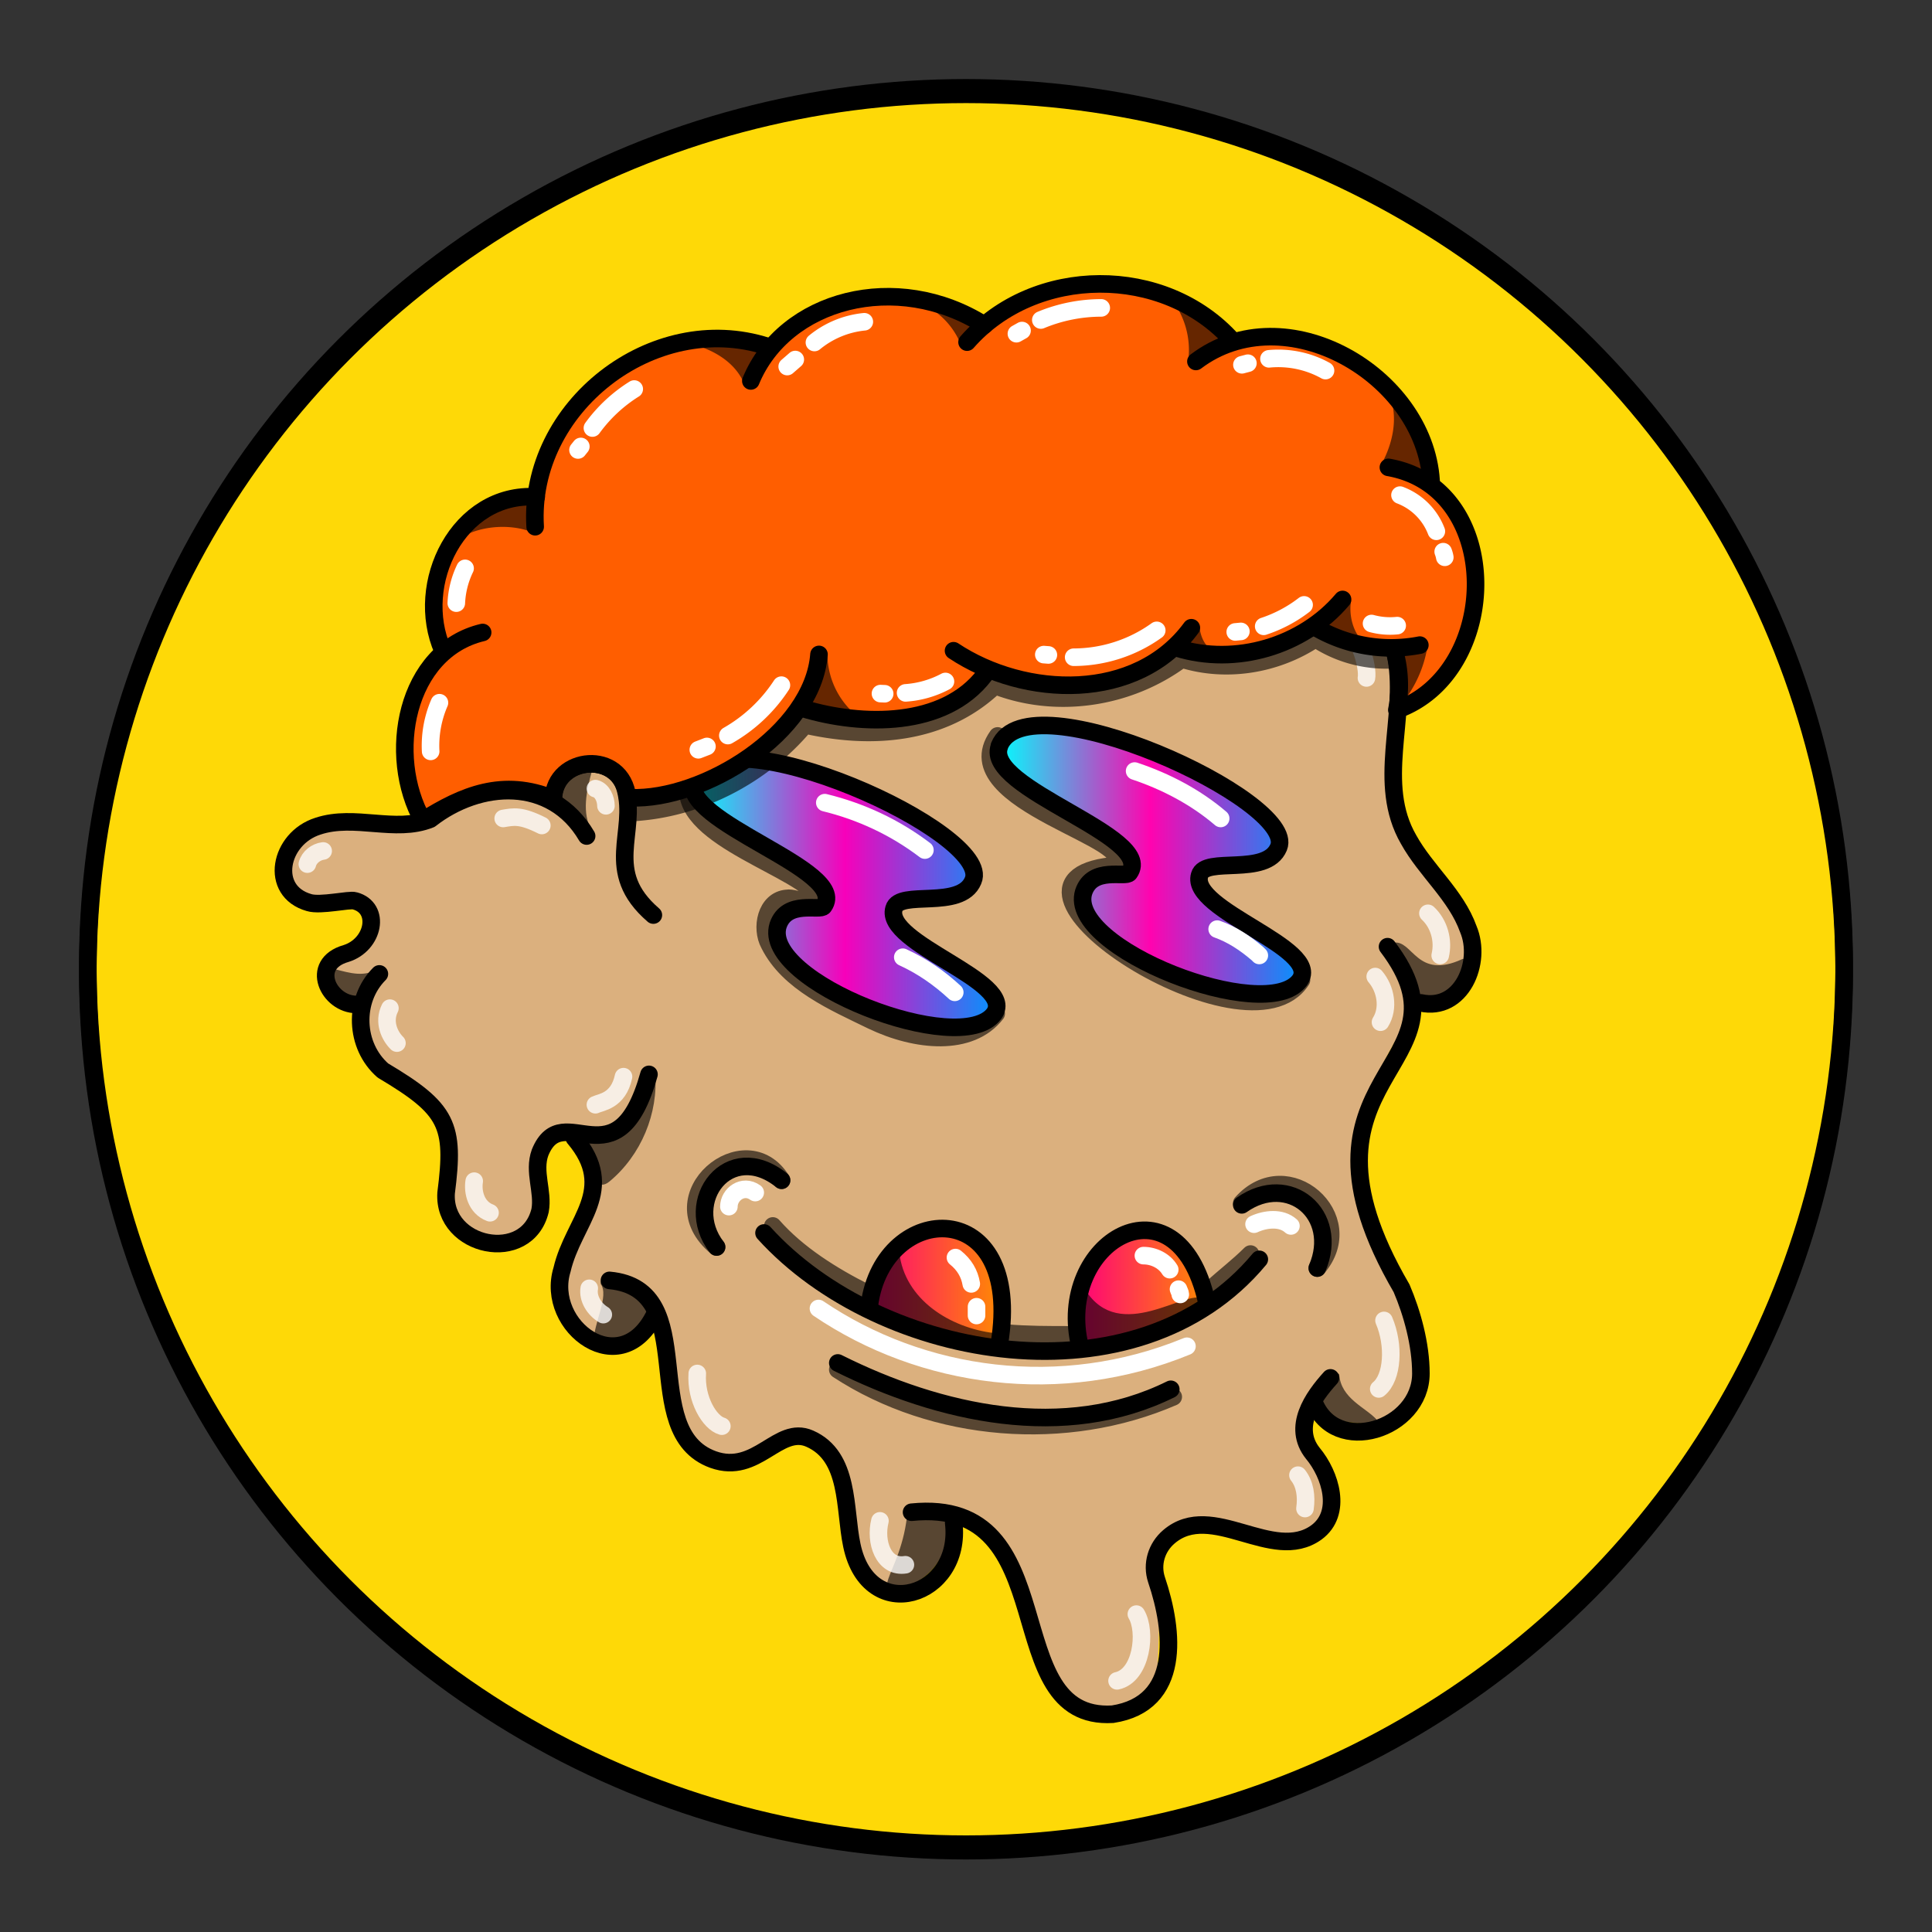 <svg version="1.1" id="Layer_1" xmlns="http://www.w3.org/2000/svg" x="0" y="0" viewBox="0 0 1100 1100" style="enable-background:new 0 0 1100 1100" xml:space="preserve" xmlns:xlink="http://www.w3.org/1999/xlink"><rect x="0" y="0" width="1100" height="1100" fill="#333333" stroke="none"/><style type="text/css">.st303{fill:#FED907;stroke:#000000;stroke-width:10;stroke-linecap:round;stroke-linejoin:round;stroke-miterlimit:10;}</style><circle class="st303" cx="550" cy="553.7" r="500"/><path d="M532 209c-68 59.6-70.9 20-120.8 36.5-19.6 10.9-14 30-9.7 39.6 11 23-50.8 9-69 40.3-10 18 0 42-7.5 61.8-9 19.6-34 35-37 52-43 48-154 7-119 70.4 6 11 33-6 39 9.1 7 17.5-39 29-21 46.7 18 5 20.7 39.9 57 63 14 20 3 51 19 69.1 36 38 46-25 41-34.3 4-39 44-10.6 22 38.7-23 52 11 74 36.5 56.6 24-9 13 39 23 50.9 19.5 37 55 12 67 12 18 .7 28 22 29.8 40.3 6.5 63 54 46 59 8 15.5-34 45 49 47 59.9 11 73 69 42 70.8 17.9 3-54-3-60 2-68.3 18.5-31 71 13 90.8-15.5 14-19.7-31-63.5 8-55.4 94 19 19-100.7 14-120.4-9-35.5 14-106 47-121.7 18-9 17-35.5 7-52.8-9.5-17-25-30.6-31-48.9-13.5-54 22-102-36-133.3-5-3-7-9.5-4-14.4 17-26 1-66-32-71.4-22-3-44 9-66.5 6.3C615 247 578.5 178 532 209z" style="fill:#dbb07e"/><style>.st40{fill:none;stroke:#000;stroke-width:10;stroke-linecap:round;stroke-linejoin:round;stroke-miterlimit:10}.st98{opacity:.6;enable-background:new}</style><g id="Outline"><path class="st98" d="M793 537c-1 .7-1 2-.5 3 5 10 11 35 25 30 8-2 21-13 18-22.4-.5-1-2-2-3-1.5-26 12-28-11-39-9.4v.3zm-34 274.5c6 5 26 8 25-3-6-7-20.6-12-21.5-26C750 772 744 803 759 811.5zm-219.3 52s1 .5 1 .8c9 13.5-3 36-18 40-34 6-9-6-6-44 .3-5.3 22.3 2.7 23 3.2zM342 731c5 7-4 22-4 33 8 13 29.6-5 33-14.9 2-12-17-21-28-20.2-1 .1-1 1.1-1 2.1zm31-120.2c2 23-8 47-26 61.9-13 10.9-17.5-30.6-8-27.9 6 4.2 28-18.8 34-34zm-157-59.9c-8 6-17 3-25 1-11 5 4 20 13.5 16 5-4 12-9 12-15.7-.5-.2-1.5-.2-.5-1.3zM337 473c-6-10-3-23 0-34 0-1 0-2-.6-2-9-9-23 11-19.8 20.7C318 463 338 475 337 472.8v.2z"/><path class="st98" d="M326 392c-2 29 24 45 7 44-7 2-14 1-15 11-1 11-24 0-24.5-1.3C285 433 317 404.5 326 392zm103-118c-9.9-4-16-16-18-25-4-6-9.9 1-11 6-7 54 29.5 28 29 19zm293 9c16 21 29.5 12 40 20.7 3 4 1 9.6-1 14-3 9-13 9-20 4.1-14.5-5.8-22-22.2-19-38.8z"/><path class="st40" d="M347 729c53.5 5 15 86 59 102 25 9 37-19.8 55-11.9 23 10.1 19.6 40 24 60.7 9.6 46 63 29.6 58-12.8"/><path class="st40" d="M519 861c89-9 47.5 119 114.5 115 39-6 35-47 25-76.5-3-9 0-18.5 7-24.5 24.5-21 59 15.5 84-2.5 15-11 8-33-2-45-12-15 0-32 10-43"/><path class="st40" d="M790 539c53 69.8-64 71 8 194.5 6 14 11 32 11 48.5 0 32-49 47.5-61 16"/><path class="st40" d="M721 287c2 51 64 31 74 88 6 34-11.5 71 7 103 10 18 27 31.5 34 51 8 19-4 47-27 42"/><path class="st40" d="M407 290.6c-16-8-12-29.9-2-41 17-15 40.5-10 61-6 29.8 1 49-29 75-38 50-17 81 55 133 44 23-5 48-11 69 1 25 14 33 55 10 75"/><path class="st40" d="M428 278c-16 26.5-51 17.5-76 28.5-20 10.5-28 33-23 55 10 47-43 51-39 88m25 4.5c1.5-23 35-26 41-5 7 25-13 47 16 72"/><path class="st40" d="M334 476c-20-34-61-31.5-89-9.6-20 8-43-3-64 4-22 7-28 37-5 43.5 6.5 2 23-2 26-1 15 4 11 25-5 30-21 6-10 29 6 29"/><path class="st40" d="M216 554.5c-15 15-14 41 2 55 37 22 41 31 36 69.7-2 31 46 41 53.5 10 2-10.8-4-22 0-33 13-32 44 20 62-44.5"/><path class="st40" d="M327 647.9c25 29.7-.5 47-7 75-10 32.5 34 65 53 25"/><path d="M729 262.5c9 4 16 13 18 22.5m-193-68c12.5 2 24.5 8 34 16m9 9 3 3m-163 10c-5.5-.9-12 .6-15.5 4M362 319.6c-9 2-14 10.7-16 19M339 449c4 1 6 6 6 9.8M308.5 470c-12-6-16-5-22-4M175 492c1-4 5-7 9-7.5m38 89.5c-4 8 0 16 4 19.9m44 78.6c-1 6 1 15 9 18m76-77.5c-3 14-13 14.5-16 16m4.5 119.5c-5-3-9-9-8-15M397 782c-1 14.5 7 28 14 30m90 53.9c-3 12 2 27 14.5 25M636 957c14-3 17-28 11-38m96-60.1c1-7 0-14-4-19m46-49.1c8-6.5 9-25 3-39M786 582c5-8 3-19-3-26m37-12c2-8.5-.6-18-7-24m-56-169c18 6 22 30 21 35" style="opacity:.788;fill:none;stroke:#fff;stroke-width:10;stroke-linecap:round;stroke-linejoin:round;stroke-miterlimit:10;enable-background:new"/></g><style>.st40{fill:none;stroke:#000;stroke-width:10;stroke-linecap:round;stroke-linejoin:round;stroke-miterlimit:10}</style><g id="Buck_Teeth"><path d="M408 710c-35-29 16.5-71 37-38m262 13c26-29 68 8 43 37m-273 57.8c55 36 130 42 191 15.5M440 698c14 16 34 28.5 53 38m80 23c12 1 24 1 36 1m103-46c-7 7-15 13-22 19.5" style="opacity:.6;enable-background:new;fill:none;stroke:#000;stroke-width:10;stroke-linecap:round;stroke-linejoin:round;stroke-miterlimit:10"/><linearGradient id="SVGID_00000144308631695432882570000007628677700832790193_" gradientUnits="userSpaceOnUse" x1="615" y1="365.37" x2="685.95" y2="365.37" gradientTransform="matrix(1 0 0 -1 0 1100)"><stop offset="0" style="stop-color:#ff0378"/><stop offset="1" style="stop-color:#ff8903"/></linearGradient><path style="fill:url(#SVGID_00000144308631695432882570000007628677700832790193_)" d="M616 768c16-5 68-13 69.9-32.3C692 706 606.5 663 616 768z"/><linearGradient id="SVGID_00000051372725403280898550000008547425539188560257_" gradientUnits="userSpaceOnUse" x1="495" y1="367.694" x2="569" y2="367.694" gradientTransform="matrix(1 0 0 -1 0 1100)"><stop offset="0" style="stop-color:#ff0378"/><stop offset="1" style="stop-color:#ff8903"/></linearGradient><path style="fill:url(#SVGID_00000051372725403280898550000008547425539188560257_)" d="M496 744.4c14 4 68 35 73 12 0-78-60-68-73-12.4v.4z"/><path d="M512 713c3 27 29 43 54 46-2 1 .5 5-2 6.5s-106-5.6-52-52.5zm106 21.5c19.6 31 57.5-1 67 5 2 13.5-97 59.5-67-5z" style="opacity:.6;enable-background:new"/><path class="st40" d="M435 702c67 74 213 98 282 15m-10-31c27-19 56 5.5 43 36m-342-12c-20-26 7-62 37-38"/><path class="st40" d="M495 743c8-59.8 88-63 74 22m46 2c-15-59.8 55-101 72-26m-210 35c58 29 129 45 189.6 15"/><path d="M544 716c5 4 8 9 9 15m3 18v-5m95-29.1c6 0 12 3 15 8m6 14.1c0-1-.7-2-1-3m-205 11c59 40 138 51 209.8 21.5M714 697c6.5-3 15.5-4 21 1m-320-11c0-7 8-13 15-8" style="fill:none;stroke:#fff;stroke-width:10;stroke-linecap:round;stroke-linejoin:round;stroke-miterlimit:10"/></g><linearGradient id="a18" gradientUnits="userSpaceOnUse" x1="567.997" y1="610.614" x2="741.994" y2="610.614" gradientTransform="matrix(1 0 0 -1 0 1100)"><stop offset="0" style="stop-color:#0ff"/><stop offset=".5" style="stop-color:#ff03af"/><stop offset="1" style="stop-color:#0095ff"/></linearGradient><path style="fill:url(#a18);stroke:#000;stroke-width:10;stroke-linecap:round;stroke-linejoin:round;stroke-miterlimit:10" d="M569 425c-9 24 89 51 74 72-2 3-21-4-26 10.9-10 32 104 76 123 50.3 13-18.5-63-39.9-57-59.9 3-11 38 1 45-15.9 11-26.5-143-97-159-57.7v.3z"/><linearGradient id="b7" gradientUnits="userSpaceOnUse" x1="393.997" y1="591.618" x2="567.994" y2="591.618" gradientTransform="matrix(1 0 0 -1 0 1100)"><stop offset="0" style="stop-color:#0ff"/><stop offset=".5" style="stop-color:#f700ba"/><stop offset="1" style="stop-color:#0095ff"/></linearGradient><path style="fill:url(#b7);stroke:#000;stroke-width:10;stroke-linecap:round;stroke-linejoin:round;stroke-miterlimit:10" d="M395 444c-9 24 89 51 74 72-2 3-21-4-26 10.9-10 32 104 76 123 50.3 13-18.5-63-39.9-57-59.9 3-11 38 1 45-15.9 12-27-143-97-159-57.7v.3z"/><path d="M393 442.5c-12 31 55 49 71 66 2.5 10-11 2-16 3-12 1-15 17-10 26.1 11 22 37 33 58.5 43.5 25 12 56 15 70.7-4M568 419c-27 38 87 60 65 74-83 9 78 112 108 65" style="opacity:.6;stroke:#000;enable-background:new;fill:none;stroke-width:10;stroke-linecap:round;stroke-linejoin:round;stroke-miterlimit:10"/><path d="M469.6 457c20.5 5 39.9 14 57 27M646 439c18 6 35 15 49 27m-2 63c8.5 3 16 8 23 14l1 1m-203 1c11 5 21 12 29.6 20" style="fill:none;stroke:#fff;stroke-width:10;stroke-linecap:round;stroke-linejoin:round;stroke-miterlimit:10"/><defs><style>.zbh-2{fill:none;stroke-linecap:round;stroke-linejoin:round;stroke-width:10px;stroke:#000}</style></defs><path d="M357.3 453.9c38.6 2 75-22.4 99.5-51.8 36 15 77.1 7.7 106.9-18.6 35.3 9.6 78.1 10 106.7-15.6 25.8 8.2 55.4 3.6 78.2-11.2 13.7 7.9 29.3 12.5 44.9 14.4 5 9.7 2.2 21.7 5.1 32 50.5-20.7 54.9-96.4 15.3-130.4-7.4-53-59.9-90.3-113.1-79-39.7-40.8-96.6-35.9-143.6-10-45.6-24.8-82-17.6-121.6 13.4-60.9-16.5-119.9 24.2-131.3 85.2-41.6 3.5-71.1 47.4-52 86.8-20.1 26.5-28.6 64.7-11.7 94.9 21.9-13 47.9-18.8 72.3-10.7 6.9-22.4 39.3-25 44.4.6Z" style="fill:#ff5e00"/><path class="zbh-2" d="M466.3 372.6c-3.4 44.7-65.7 83.2-107.4 81.6"/><path class="zbh-2" d="M560.5 384.4c-22.9 29.9-69.5 29.2-103.3 19m221.1-46c-31 42.4-94.7 40.2-135.4 13.1m127.1-1.6c33.4 10.4 71.9-.9 94.4-27.6"/><path class="zbh-2" d="M748.3 356.8a85.4 85.4 0 0 0 60.1 10.5"/><path class="zbh-2" d="M790.5 266.1c66.3 11.6 64.4 116.9 4.8 138.1a71.2 71.2 0 0 0-1.3-33.4"/><path class="zbh-2" d="M814.8 273.6c-3.9-60.2-83-106.3-133.9-67.8"/><path class="zbh-2" d="M701.8 194.1c-38.8-43.6-112.8-43.2-151.2.7"/><path class="zbh-2" d="M560.5 185.1c-49.9-31.6-113.8-14.7-133 31.8"/><path class="zbh-2" d="M436.8 197.2c-64.9-20.9-136.3 34.6-132.1 102.7"/><path class="zbh-2" d="M305.3 282.9c-44.3-2.7-69.9 49.5-53.2 87.4"/><path class="zbh-2" d="M274.8 360.1c-44 10.4-55 70-34.1 107.1 23.1-14.5 45.6-24.2 74.4-12.4.4-24.3 39.2-28.5 42.2-.6"/><path d="M797.1 281.9a35.6 35.6 0 0 1 20.7 20.6m3.9 11.6a16.8 16.8 0 0 1 .9 3.2M754.7 211a55.5 55.5 0 0 0-32.2-6.7m-12 2.5-3.4.9M627 175.3a90.3 90.3 0 0 0-34.4 6.9m-10.7 6-3.2 1.8m-86.6-6.8a52.9 52.9 0 0 0-28.4 11.8m-10.9 9.7-4.6 4m-87.1 12.8a85.4 85.4 0 0 0-23.8 22.2m-6.6 10.5-1.6 2m-64.3 67.4a50.4 50.4 0 0 0-5 19.8m-9.6 56.7a61.4 61.4 0 0 0-5 27.7m199.7-37.7a89.2 89.2 0 0 1-30.5 28.7m-11.9 6.2-4.9 1.9M538.3 388a56.5 56.5 0 0 1-22.7 6.5m-11.9.5-2.4-.1m157.3-36a81.4 81.4 0 0 1-47.3 15.3m-14.4-1.3-2.6-.2m125.2-16.1a77.1 77.1 0 0 0 23-12.2m-39.2 15.4 3.2-.3m74.4-4.5a39.9 39.9 0 0 0 14.6 1.2" style="stroke:#fff;fill:none;stroke-linecap:round;stroke-linejoin:round;stroke-width:10px"/><path d="M360.3 462.6c37.6-2.2 73.7-20.9 98-49.9 37.5 8.6 78.6 5.9 108.2-22.4 34.9 13.6 76 7.5 106.4-15.1 25.1 7.9 53.7 3.4 76.1-11.6a72.5 72.5 0 0 0 41.9 12.1" style="opacity:.6;stroke:#000;fill:none;stroke-linecap:round;stroke-linejoin:round;stroke-width:10px"/><path d="M812.6 368.9a69.1 69.1 0 0 1-14.2 31.4c.3-10.1.6-20.3-2.6-29.8m-9.2-106.3c6.4-11.8 9.6-26.3 4.6-39.1 7 1.3 21.6 27.2 21.9 47.7m-136.5-68a47.1 47.1 0 0 0-9.2-33.9c13 3.6 26.1 12 33.5 23.2m-153.7 2.4A43.3 43.3 0 0 0 525 173c11.6 2.9 23.8 6.1 32.7 14.1m-133.8 31.8c-5.5-13.7-20-21.2-33.9-23.8 14.4-2 34.6-2.2 45.7 4.5m-133 103.3c-13.1-5.1-31.4-3.5-42.7 4.8 11.3-12.8 26.9-24 44.6-23.5m166.5 87.1a45.8 45.8 0 0 0 17.7 37c-9.7-4.3-20.6-2.4-30.6-4.9m224.7-46.9c.5 5.6 2.9 11.6 8.2 14.3a116.8 116.8 0 0 1-16.7-4.3m94.9-24.6c-1.5 8 1 18.5 7.2 23.8-8-4.5-18.5-2.5-25.5-8.9" style="opacity:.6"/><circle cx="550" cy="550" r="500" style="fill:none;stroke:#000;stroke-width:10;stroke-linecap:round;stroke-linejoin:round;stroke-miterlimit:10"/></svg>